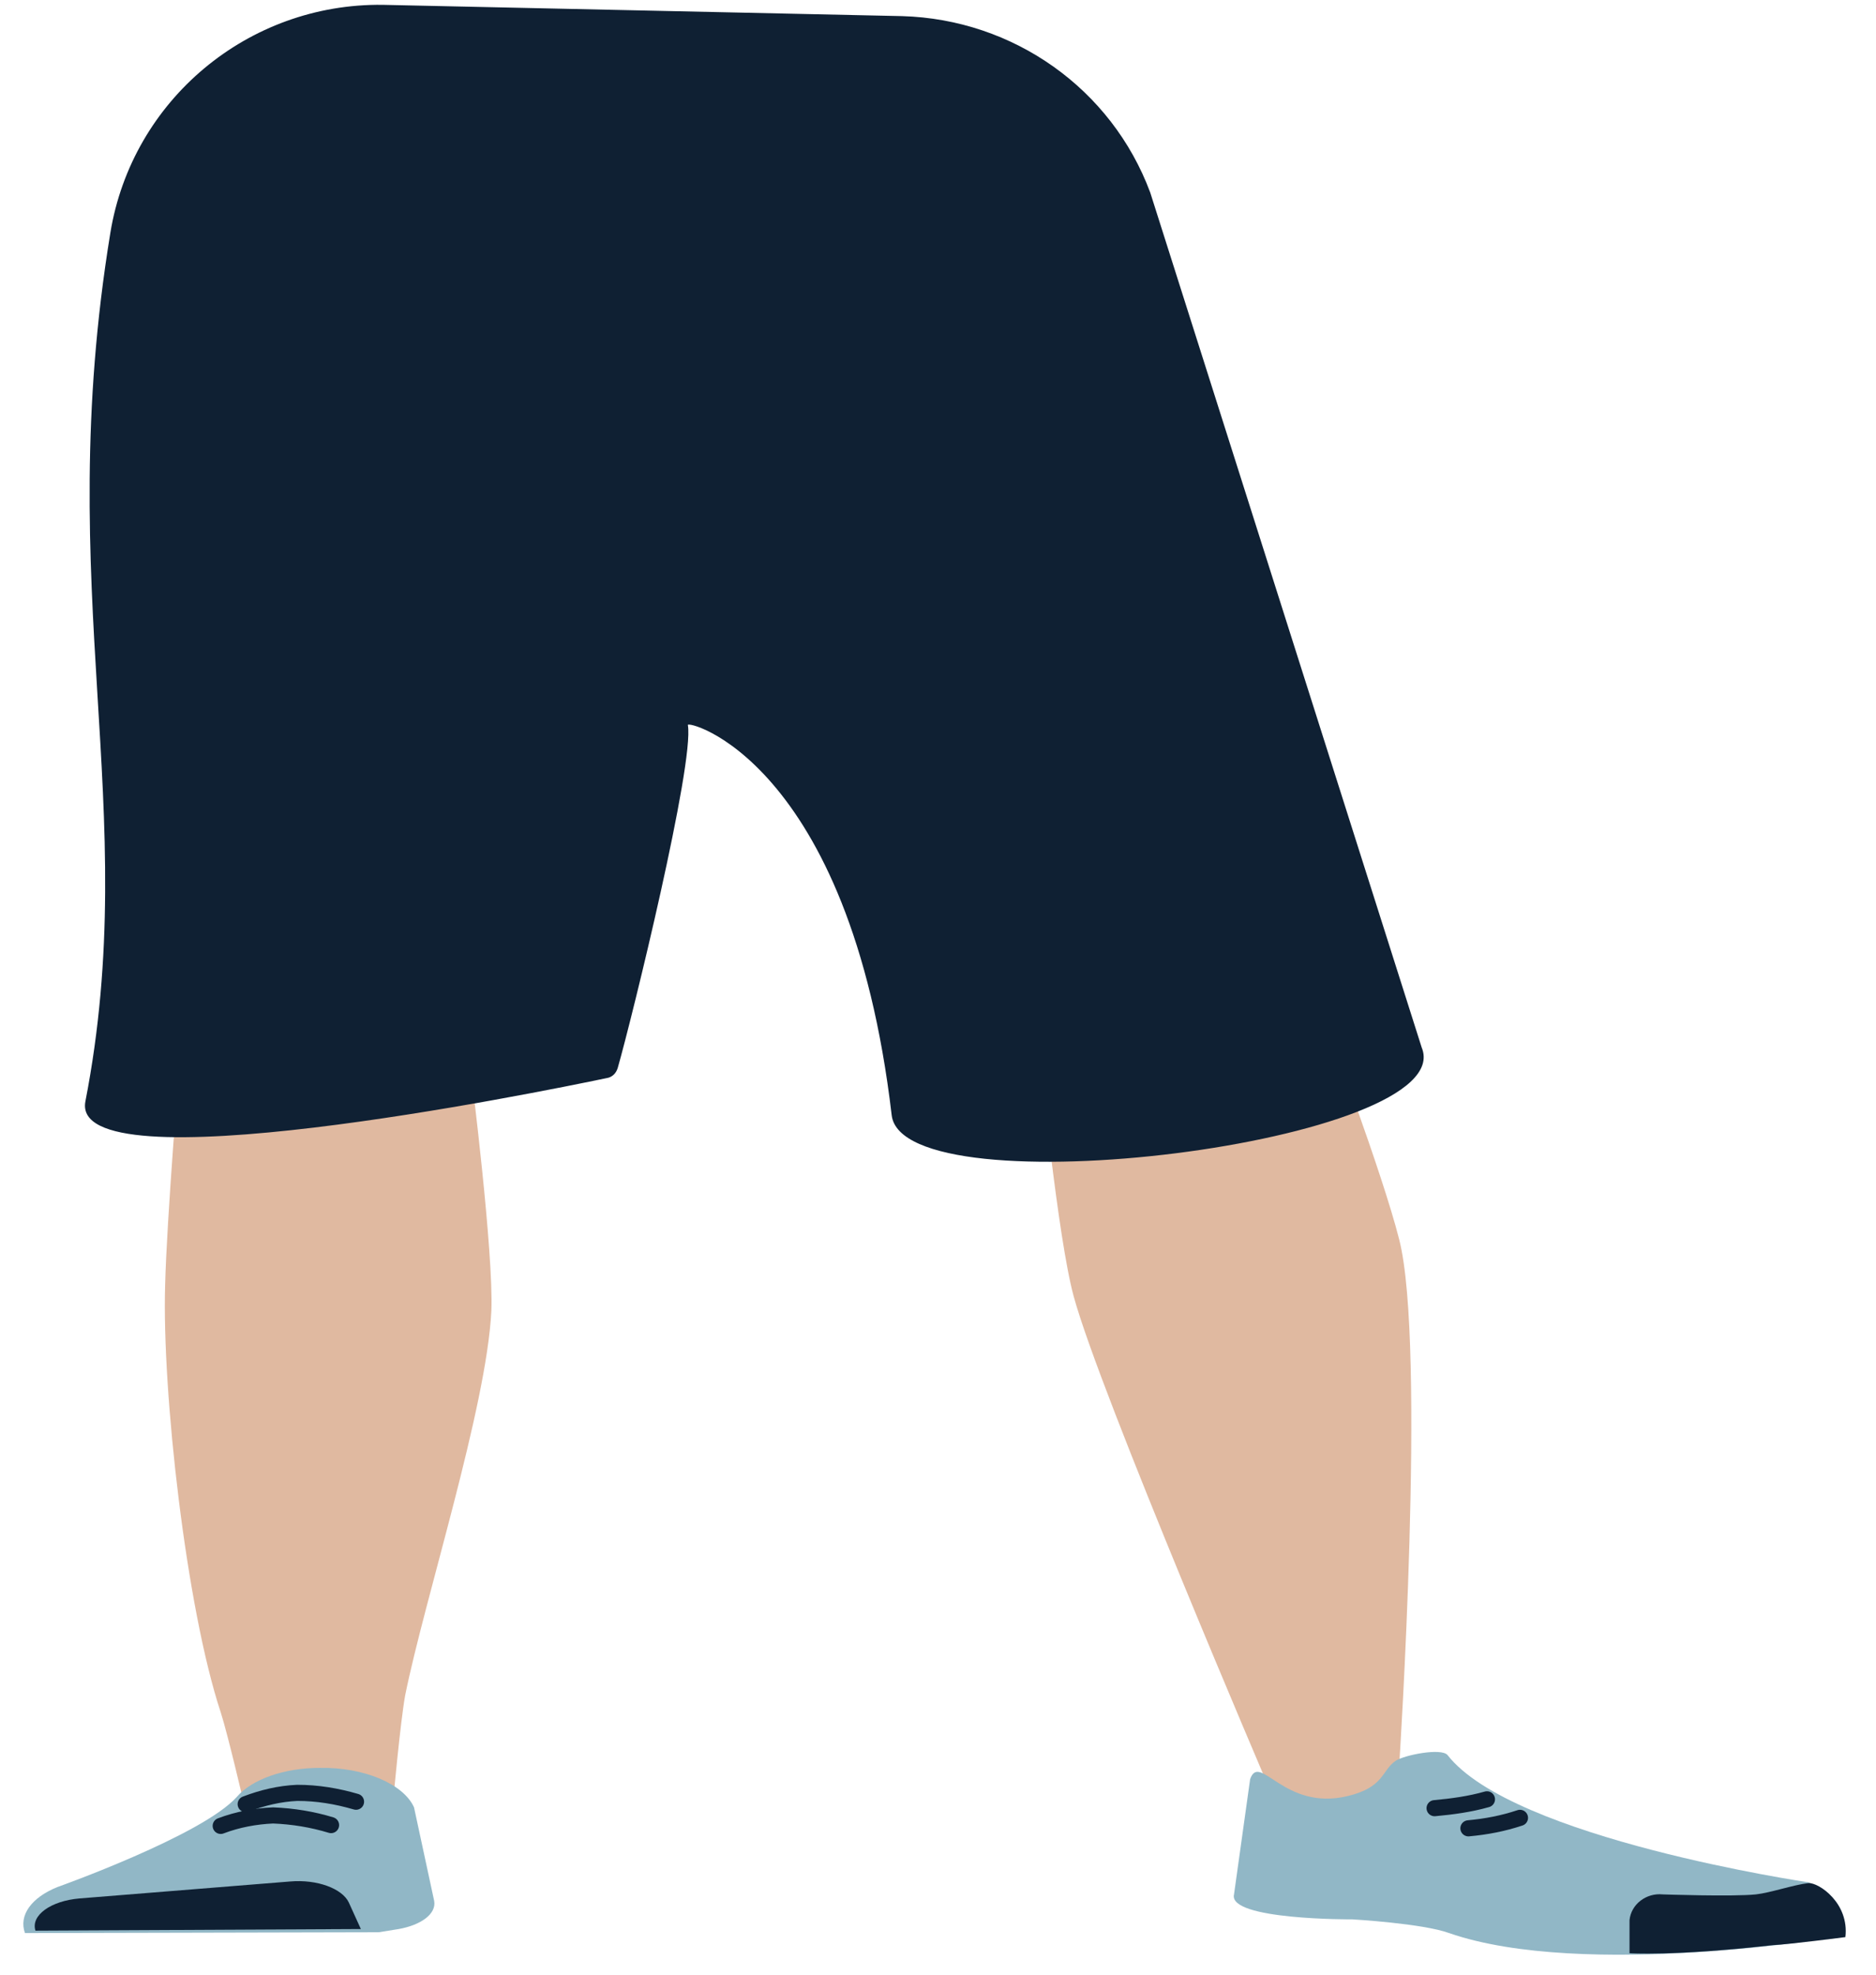 <?xml version="1.0" encoding="utf-8"?>
<!-- Generator: Adobe Illustrator 26.0.3, SVG Export Plug-In . SVG Version: 6.00 Build 0)  -->
<svg version="1.1" id="Calque_1" xmlns="http://www.w3.org/2000/svg" xmlns:xlink="http://www.w3.org/1999/xlink" x="0px" y="0px"
	 viewBox="0 0 232.9 245.1" style="enable-background:new 0 0 232.9 245.1;" xml:space="preserve">
<style type="text/css">
	.st0{fill:#5E6D70;}
	.st1{fill:#E0B9A0;}
	.st2{fill:#91B7C6;}
	.st3{fill:#0F2033;}
	.st4{fill:none;stroke:#0F2033;stroke-width:2;stroke-linecap:round;stroke-miterlimit:10;}
</style>
<path class="st0" d="M21.4,133.9c1.3,5.8,9,10.3,18.1,10.4l0,0c8.7,0.1,16.1-3.8,17.7-9.3c0,0,9.4-39.3,9.6-53.4
	c0-3.3-1.7-13.3-1.7-13.3L60.9,45c0,0-2.9-11-20.9-12.3c-20.6-1.5-21,5.6-21,5.6s-6.6,37-6.4,48.7C13,97.6,21.4,133.9,21.4,133.9z"
	/>
<path class="st0" d="M162.5,130.1c0.5,5.9-5.8,10.9-14.7,11.6l0,0c-8.5,0.7-17-2.6-20.3-7.9c0,0-21.2-38.1-25.7-52.1
	c-1.1-3.3-2.4-13.3-2.4-13.3l-2.9-23.3c0,0-0.4-11.1,16.9-13.8c19.9-3.1,22.4,4,22.4,4s17.7,36,21.1,47.6
	C159.8,93.6,162.5,130.1,162.5,130.1z"/>
<path class="st1" d="M39.4,124.6c-9.8,0.1-15.6,2.8-17.1,7.2c0,0-1.6,19.5-1.8,27.7c-0.4,13.2,2.6,40,6.9,53
	c0.9,2.8,2.9,11.4,2.9,11.4c0.7,2.6,4.9,4.4,9.7,4.3l0,0c4.7-0.1,8.5-2.1,8.8-4.6c0,0,0.9-9.9,1.5-13.2
	c2.4-11.9,10.1-35.7,10.7-47.7c0.3-7.2-2.5-29.4-2.5-29.4C57.5,126.1,47.9,124.6,39.4,124.6z"/>
<path class="st1" d="M146.1,120.9c9.8-0.6,16.1,1.8,18.5,6.1c0,0,7,18.5,9.1,26.8c3.4,13.2,0,65.4,0,65.4c-0.1,2.6-0.1,6.1-4.9,6.3
	l0,0c-4.7,0.2-10.4-0.9-11.2-3.5c0,0-21-49-24.3-61.1c-2-7.3-4.2-29.8-4.2-29.8C128.6,123.6,137.8,121.4,146.1,120.9L146.1,120.9z"
	/>
<path class="st2" d="M39.7,219.4L39.7,219.4c-4.4,0-8.4,1.4-10.3,3.6l0,0c-4.3,4.8-22.3,11.2-22.3,11.2c-3.2,1.3-4.8,3.5-4,5.7l0,0
	l43.9-0.1l2.5-0.4c2.8-0.5,4.7-1.9,4.4-3.5l-2.5-11.6C50.1,221.4,45.2,219.3,39.7,219.4z"/>
<path class="st3" d="M4.4,239.6L4.4,239.6c-0.6-1.9,1.9-3.7,5.5-4l26.1-2.1c3.4-0.3,6.5,0.9,7.3,2.6l1.5,3.3L4.4,239.6z"/>
<path class="st4" d="M30.5,223.9c2.1-0.8,4.2-1.3,6.4-1.4c2.5,0,4.9,0.4,7.3,1.1"/>
<path class="st4" d="M27.4,226.6c2.1-0.8,4.3-1.2,6.5-1.3c2.5,0.1,4.9,0.5,7.2,1.2"/>
<path class="st2" d="M167.3,222.9c4.6-1.1,4.2-3.2,6-4.4c1.1-0.7,5.6-1.6,6.4-0.7c8.1,10.4,44.8,15.8,44.8,15.8
	c3.9,1.7,4.9,4.2,4.2,6.7l0,0c0,0-32.1,5.4-48.8-0.4c-3.3-1.2-12-1.7-12-1.7s-15.5,0.1-14.7-3.1l2-14.3
	C156.4,217.4,159.4,224.8,167.3,222.9z"/>
<path class="st3" d="M229.1,240.4c0.5-4.2-3.3-6.8-4.6-6.7c-1.8,0.2-4.7,1.2-6.5,1.4c-2.9,0.3-11.6,0-11.6,0c-2-0.2-3.9,1.2-4.1,3.2
	v0.1v4c0,0,5.3,0.4,17.8-1C222.2,241.3,229.1,240.4,229.1,240.4z"/>
<path class="st4" d="M184.6,223.3c-2.1,0.6-4.3,0.9-6.5,1.1"/>
<path class="st4" d="M188.7,225.6c-2.1,0.7-4.2,1.1-6.4,1.3"/>
<path class="st3" d="M47.5,0.6C30.8,0.4,16.4,12.4,13.7,28.9c-7.3,44.6,4,71.3-3.1,107.8c-2,10.7,56.1-1.1,64.7-2.9
	c0.7-0.1,1.2-0.6,1.4-1.3c1.8-6.3,9.5-37.7,8.7-42.5c-0.5-0.8,20.1,4.1,25.3,48.4c1.4,12,70.7,3.4,65.8-8.4L142.8,23.9
	C138,11,125.8,2.4,112,2L47.5,0.6z"/>
</svg>
